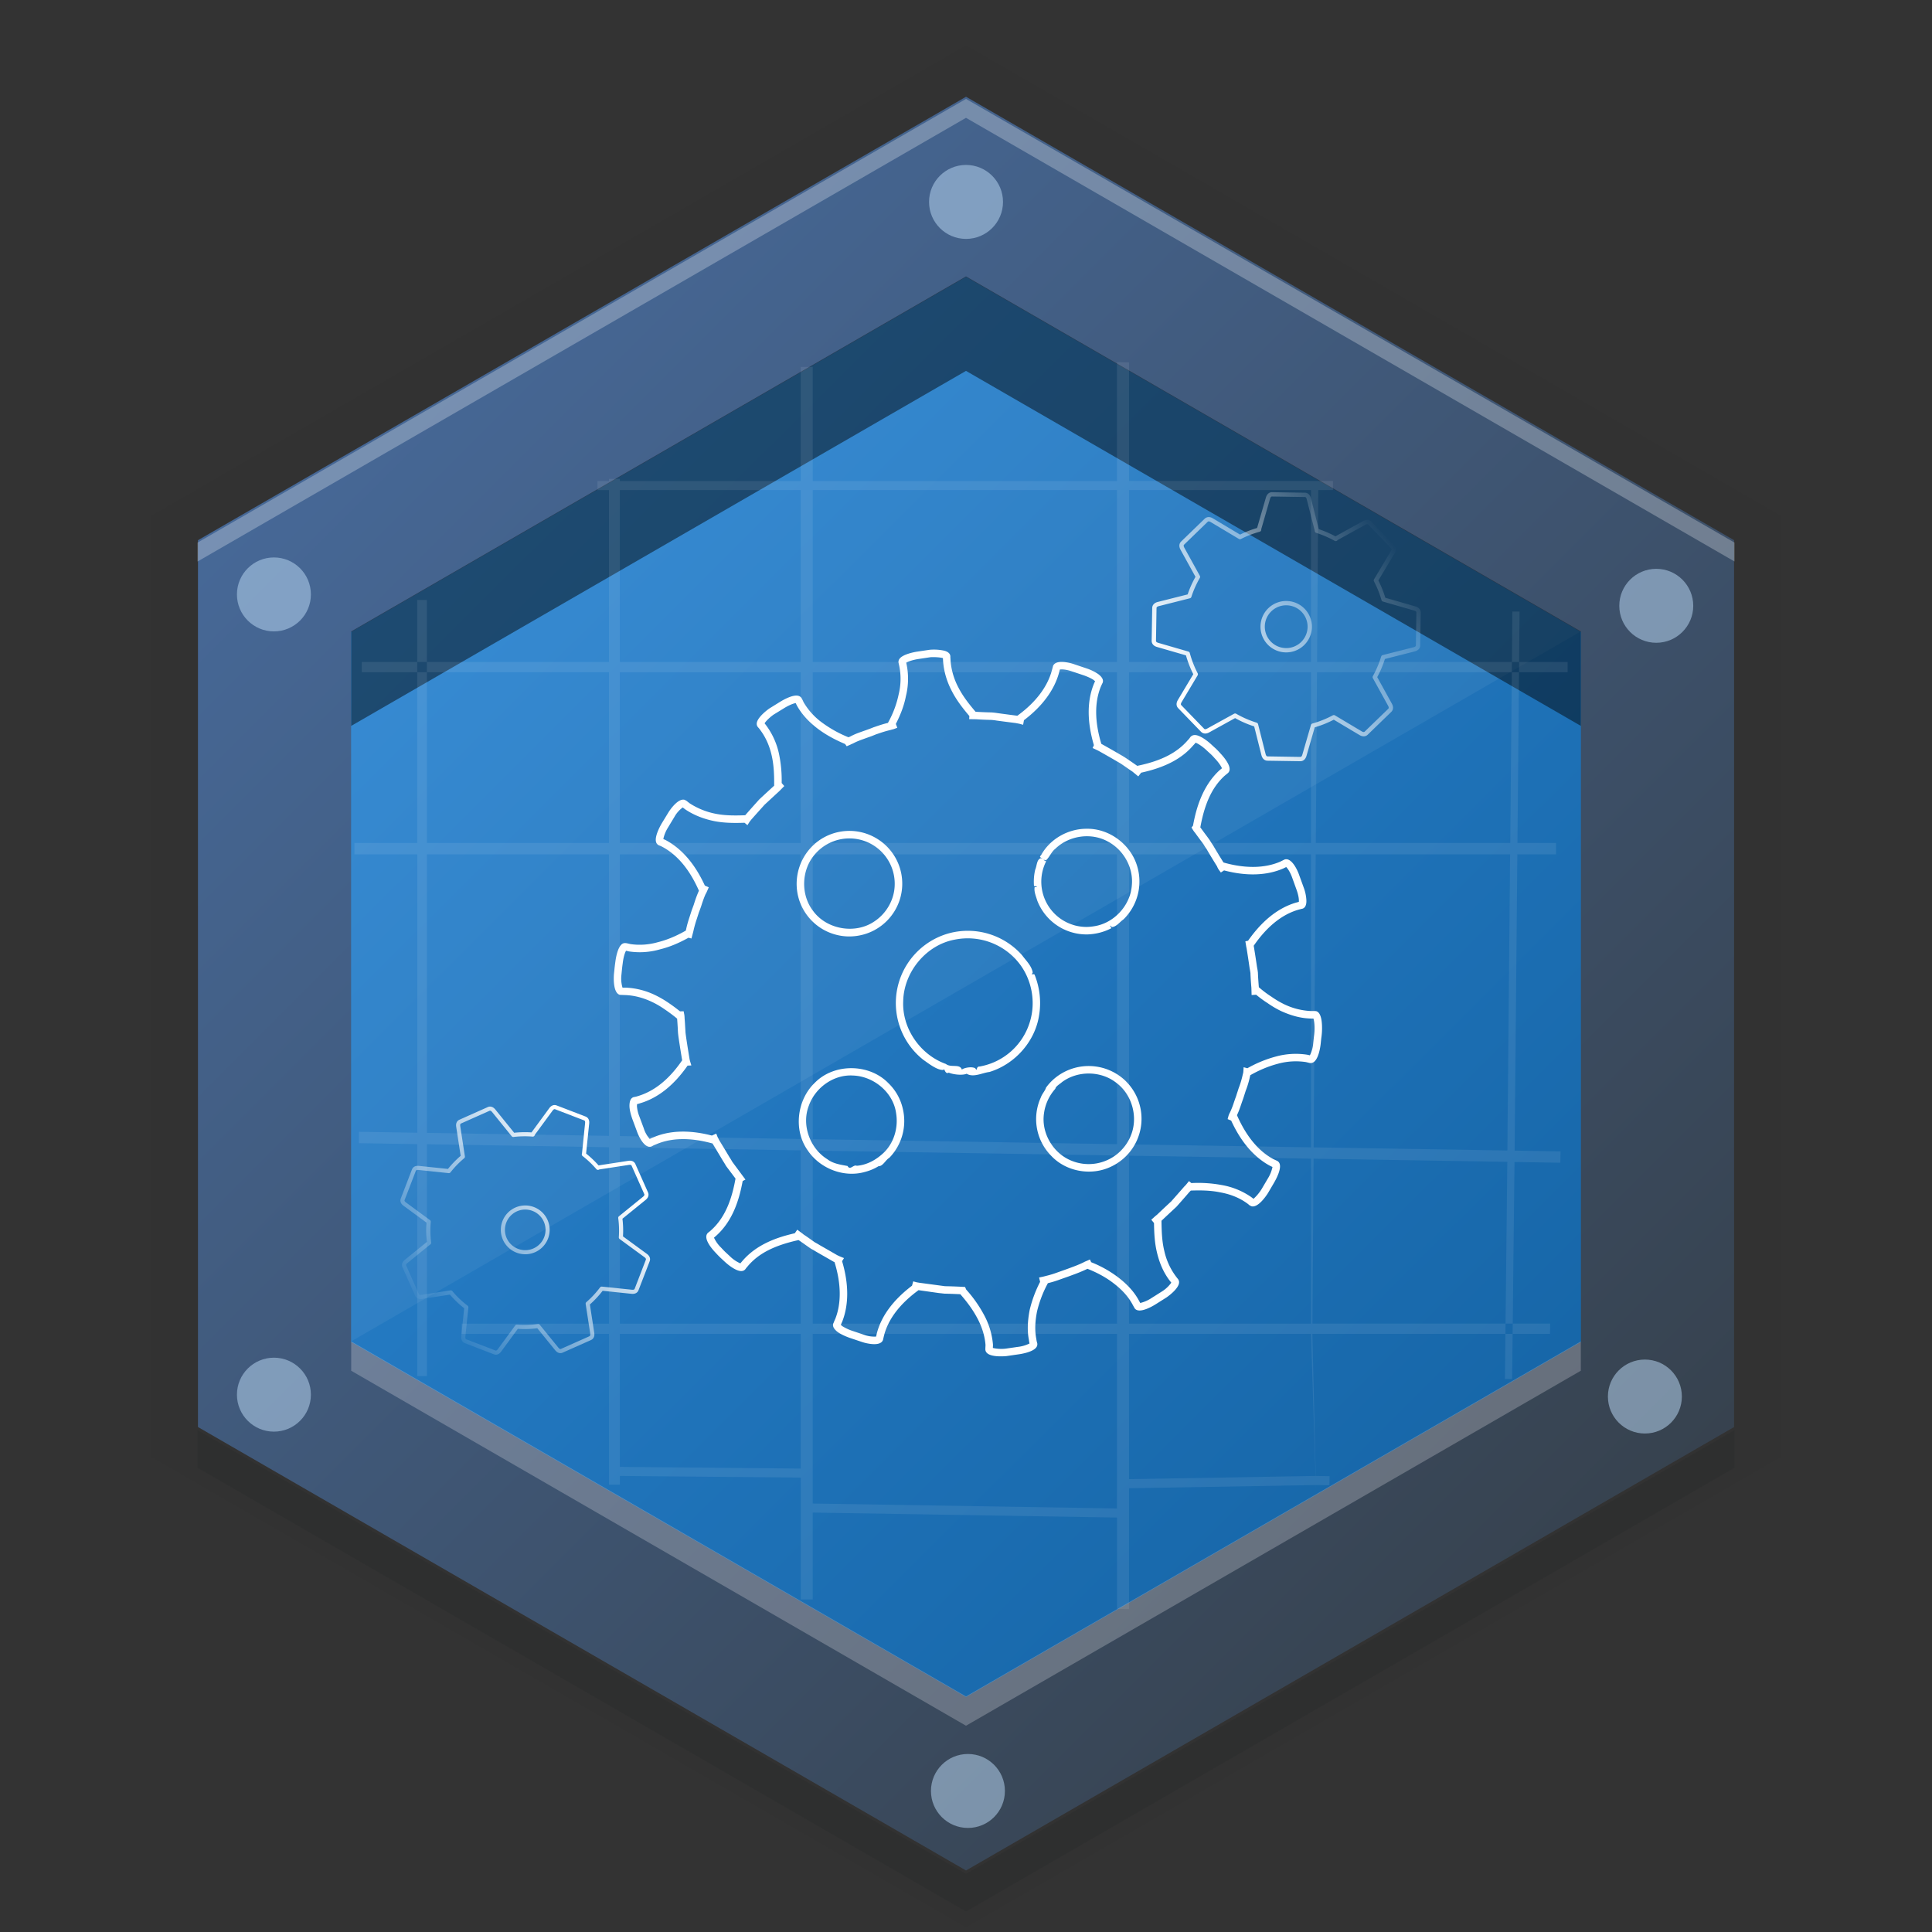 <svg xmlns="http://www.w3.org/2000/svg" xmlns:xlink="http://www.w3.org/1999/xlink" height="64" viewBox="0 0 64 64" width="64"><rect x="0" y="0" width="64" height="64" fill="#333333" stroke="none"/><title>Template icons dark</title><defs><linearGradient id="a"><stop offset="0" stop-color="#496fa4"/><stop offset="1" stop-color="#343b41"/></linearGradient><linearGradient id="b"><stop offset="0" stop-color="#2b84d0"/><stop offset="1" stop-color="#1767a9"/></linearGradient><linearGradient id="c"><stop offset="0" stop-color="#fff"/><stop offset="1" stop-color="#fff" stop-opacity="0"/></linearGradient><linearGradient gradientTransform="matrix(.626 0 0 .626 -20.332 -20.221)" xlink:href="#c" id="g" x1="171.608" y1="145.557" x2="182.334" y2="137.027" gradientUnits="userSpaceOnUse"/><linearGradient gradientTransform="matrix(.626 0 0 .626 -20.21 -17.524)" xlink:href="#c" id="f" x1="141.393" y1="166.845" x2="131.722" y2="175.073" gradientUnits="userSpaceOnUse"/><linearGradient xlink:href="#a" id="d" x1="99.818" y1="164.367" x2="220.995" y2="164.367" gradientUnits="userSpaceOnUse"/><linearGradient xlink:href="#b" id="e" gradientUnits="userSpaceOnUse" x1="115.452" y1="160" x2="204.026" y2="160.174"/></defs><g transform="translate(-48 -48)"><path style="isolation:auto;mix-blend-mode:normal;marker:none" d="M80 111.85L53.003 96.262V65.086L80 49.498 107 65.086v31.176z" color="#000" display="block" overflow="visible" fill-opacity=".018" stroke-width=".133"/><path style="isolation:auto;mix-blend-mode:normal;marker:none" d="M54.543 95.372v1.252L80 111.323l25.458-14.699v-1.252L80 110.071z" color="#000" overflow="visible" fill="#131a20" fill-opacity=".092" stroke-width=".086"/><path style="isolation:auto;mix-blend-mode:normal;marker:none" d="M192.612 192.612l-44.549 11.936-32.611-32.611 11.936-44.549 44.549-11.936 32.611 32.611z" transform="rotate(45 116.716 64.793) scale(.637)" color="#000" display="block" overflow="visible" fill="url(#d)" stroke-width=".068"/><path transform="rotate(45 81.896 79.215) scale(.51)" d="M192.612 192.612l-44.549 11.936-32.611-32.611 11.936-44.549 44.549-11.936 32.611 32.611z" style="isolation:auto;mix-blend-mode:normal;marker:none" color="#000" display="block" overflow="visible" fill="url(#e)" stroke-width=".068"/><path style="isolation:auto;mix-blend-mode:normal;marker:none" d="M59.634 92.433V68.915L80 57.157l20.367 11.758z" color="#000" overflow="visible" fill="#fff" fill-opacity=".058" stroke-width=".035"/><path style="isolation:auto;mix-blend-mode:normal;marker:none" d="M80 57.156l-20.366 11.76v3.13L80 60.286l20.367 11.76v-3.13z" color="#000" display="block" overflow="visible" fill-opacity=".466" stroke-width=".035"/><path style="isolation:auto;mix-blend-mode:normal;marker:none" d="M59.634 92.436v.972L80 105.167l20.367-11.76v-.971L80 104.196z" color="#000" display="block" overflow="visible" fill="#faf8fb" fill-opacity=".24" stroke-width=".035"/><path style="isolation:auto;mix-blend-mode:normal;marker:none" d="M80 51.277L54.543 65.975v.626L80 51.903 105.458 66.6v-.626z" color="#000" display="block" overflow="visible" fill="#fff" fill-opacity=".267" stroke-width=".043"/><path d="M85.002 59.998v3.937H74.923v-3.78h-.398v3.78h-5.992v-.072h-.36v.072h-.381v.3h.381v5.694h-8.188v.34h8.188v5.656h-6.031v-8.05h-.32v8.05H59.74v.377h2.084v9.222l-1.932-.032-.005.377 1.936.032v7.684h.32v-7.68l6.031.099v5.843h-4.881l-.005.339h4.886v4.995h.36v-.289l5.992.056v4.038h.397v-2.88l10.08.165v3.028l.397.005V97.3l6.18-.106v.179l.002-.18.458.008.005-.3-.46-.008-.112-4.707h7.872l.007-.34h-7.876l.038-5.463 6.418.105-.079 7.192.238.003.079-7.191 1.518.025.006-.376-1.52-.025.09-9.814h1.282v-.377h-1.278l.07-7.666-.239-.002-.07 7.668h-6.441l.039-5.656h8.303v-.34h-8.3l.039-5.695h.487v-.3H85.4v-3.93zm-16.469 4.236h5.992v5.695h-5.992zm6.39 0h10.079v5.695H74.923zm10.477 0h6.028v5.695H85.4zM68.533 70.27h5.992v5.655h-5.992zm6.39 0h10.079v5.655H74.923zm10.477 0h6.028v5.655H85.4zm-23.258 6.032h6.031v9.325l-6.031-.098zm6.391 0h5.992v9.429l-5.992-.097zm6.39 0h10.079v9.6l-10.079-.165zm10.477 0h6.028v9.705l-6.028-.098zm6.184 0h6.44l-.09 9.81-6.418-.104zm-23.05 9.709l5.991.096v5.74h-5.992zm6.389.103l10.079.164v5.569H74.923zm10.477.17l6.028.098v5.465H85.4zm-16.867 5.902h5.992v4.462l-5.992-.056zm6.39 0h10.079v5.784l-10.079-.164zm10.477 0h6.028l.152 4.707-6.18.106z" style="line-height:normal;font-variant-ligatures:normal;font-variant-position:normal;font-variant-caps:normal;font-variant-numeric:normal;font-variant-alternates:normal;font-feature-settings:normal;text-indent:0;text-align:start;text-decoration-line:none;text-decoration-style:solid;text-decoration-color:#000;text-transform:none;text-orientation:mixed;shape-padding:0;isolation:auto;mix-blend-mode:normal" color="#000" font-weight="400" font-family="sans-serif" white-space="normal" overflow="visible" opacity=".276" fill="#fff" fill-opacity=".309" fill-rule="evenodd" stroke-width=".318"/><path d="M66.413 84.682c-.066-.025-.123.013-.162.067l-.61.832.007.003a3.195 3.195 0 0 0-.645.012l-.65-.803c-.043-.051-.101-.086-.166-.058l-.94.419c-.065.028-.078.095-.068.16l.154 1.002a3.195 3.195 0 0 0-.464.478l-1.001-.105c-.067-.006-.133.01-.158.076l-.37.962c-.025.065.013.121.067.16l.795.584a3.195 3.195 0 0 0 .013.697l-.763.62c-.052.042-.087.1-.058.165l.418.94c.029.065.095.078.161.068l.958-.148a3.195 3.195 0 0 0 .517.494l-.1.965c-.007.067.01.133.075.158l.962.37c.066.025.122-.013.161-.067l.575-.784a3.195 3.195 0 0 0 .706-.022l.619.761c.042.052.1.087.165.058l.94-.418c.065-.029.078-.096.068-.162l-.151-.98a3.195 3.195 0 0 0 .464-.498l.999.104c.066.006.132-.01.157-.076l.37-.96c.025-.067-.013-.123-.067-.163l-.824-.603a3.195 3.195 0 0 0-.02-.647l.8-.649c.051-.042.086-.1.058-.165l-.419-.94c-.028-.065-.095-.079-.161-.068l-1.02.157.003.008a3.195 3.195 0 0 0-.467-.444h.003l.106-1.033c.007-.066-.009-.132-.075-.158l-.961-.369zm-.748 3.368a.74.74 0 0 1 .425.957.74.74 0 0 1-.956.425.74.74 0 0 1-.426-.957.74.74 0 0 1 .957-.425z" style="isolation:auto;mix-blend-mode:normal;marker:none" color="#000" overflow="visible" fill="none" stroke="url(#f)" stroke-width=".136" stroke-linecap="round" stroke-linejoin="round" paint-order="stroke fill markers"/><path style="isolation:auto;mix-blend-mode:normal;marker:none" d="M90.14 64.376c-.074-.002-.116.057-.136.124l-.302 1.044.007.002a3.368 3.368 0 0 0-.633.245l-.935-.559c-.06-.036-.131-.049-.185.003l-.78.755c-.053.052-.041.122-.008.184l.516.935a3.368 3.368 0 0 0-.286.641l-1.03.26c-.068.017-.127.058-.128.132l-.018 1.085c-.001.074.057.116.125.136l.998.289a3.368 3.368 0 0 0 .266.684l-.532.89c-.036.061-.05.132.003.185l.755.78c.052.053.122.042.184.008l.894-.493a3.368 3.368 0 0 0 .691.301l.25.992c.018.068.058.128.133.129l1.085.017c.074.002.116-.057.136-.124l.285-.985a3.368 3.368 0 0 0 .69-.277l.889.53c.06.035.13.049.184-.003l.78-.755c.053-.052.042-.123.008-.185l-.505-.915a3.368 3.368 0 0 0 .28-.661l1.025-.26c.068-.017.128-.057.129-.131l.017-1.085c.002-.075-.057-.117-.124-.137l-1.035-.298a3.368 3.368 0 0 0-.254-.633l.556-.932c.036-.06.05-.131-.002-.185l-.755-.78c-.052-.053-.123-.041-.185-.008l-.951.525.006.008a3.368 3.368 0 0 0-.624-.27h.003l-.27-1.062c-.016-.068-.056-.127-.13-.129l-1.086-.017zm.48 3.604a.78.78 0 0 1 .767.792.78.78 0 0 1-.792.768.78.78 0 0 1-.768-.792.78.78 0 0 1 .793-.768z" color="#000" overflow="visible" fill="none" stroke="url(#g)" stroke-width=".143" stroke-linecap="round" stroke-linejoin="round" paint-order="stroke fill markers"/><g fill="#fff" stroke-width=".176"><path d="M77.33 86.129c-.25.261-.582.46-.947.489-.114-.052-.22.166-.307.007-.23-.043-.475-.075-.667-.223-.58-.357-.866-1.138-.614-1.778.211-.593.818-1.033 1.455-.996.689.02 1.343.558 1.435 1.252.072.44-.05.918-.356 1.249zm.098-2.249c-.629-.649-1.786-.664-2.426-.022-.6.564-.73 1.575-.244 2.252.404.603 1.204.915 1.906.708.154-.04.302-.103.438-.186.148.003.23-.205.36-.28a1.749 1.749 0 0 0 .443-1.63 1.693 1.693 0 0 0-.477-.842M76.957 78.528c-.631.427-1.576.262-2.024-.355-.414-.537-.387-1.353.055-1.865a1.502 1.502 0 0 1 2.65 1.018c-.013.483-.278.94-.681 1.202zm.017.28a1.746 1.746 0 0 0 .098-3.013 1.75 1.75 0 0 0-1.963.063 1.765 1.765 0 0 0-.68 1.79 1.744 1.744 0 0 0 1.332 1.332c.409.092.845.027 1.213-.171zM85.14 86.108a1.504 1.504 0 0 1-1.74.3c-.557-.273-.909-.914-.816-1.53.04-.3.173-.586.375-.811.01-.08.151-.157.22-.22.523-.39 1.3-.38 1.81.03.526.398.725 1.162.46 1.767a1.481 1.481 0 0 1-.31.464zm.148-2.3a1.762 1.762 0 0 0-1.982-.323c-.26.124-.49.312-.657.547-.02.089-.132.207-.168.318a1.73 1.73 0 0 0 .341 1.937c.493.527 1.328.673 1.976.363a1.751 1.751 0 0 0 .49-2.841M82.116 81.85a2.122 2.122 0 0 1-1.665 1.48c-.138-.006-.054.194-.148.054-.136-.064-.383-.005-.44.048-.07-.207-.364-.052-.529-.187-.848-.302-1.456-1.176-1.414-2.08.019-.964.76-1.868 1.715-2.04a2.165 2.165 0 0 1 2.114.771c.43.54.572 1.294.367 1.953zm.301-.19a2.513 2.513 0 0 0-.148-1.38c-.095-.035-.114.061-.059-.067-.04-.225-.222-.391-.352-.57a2.402 2.402 0 0 0-2.409-.73 2.397 2.397 0 0 0-.865 4.193c.193.135.463.35.668.337.034-.094.05.164.175.09.182.072.47.092.594.036.227.135.514-.03.757-.059.83-.253 1.497-.99 1.639-1.85"/><path d="M91.392 82.959a1.303 1.303 0 0 0-.1-.022 2.486 2.486 0 0 0-1.034.064 4.032 4.032 0 0 0-.937.386l-.124-.034-.01.15c-.002.031-.012.065-.02.096-.035.157-.08.31-.135.45-.036.114-.057.176-.06.184a1.845 1.845 0 0 1-.054.16l-.039.113a2.73 2.73 0 0 1-.13.336l-.015.03a.501.501 0 0 0-.039.095l-.028.105.117.049c.326.71.757 1.213 1.29 1.5l.054.025.025.012a1.194 1.194 0 0 1-.156.385l-.208.353c-.125.197-.24.291-.265.317a1.515 1.515 0 0 0-.089-.068 2.449 2.449 0 0 0-.97-.39 4.27 4.27 0 0 0-1-.064l-.078-.066-.08.098a.706.706 0 0 1-.076.082c-.255.293-.433.492-.432.492-.009.008-.203.186-.475.446a1.27 1.27 0 0 0-.097.082l-.089.08.09.109c.005.367.025.675.097.972.085.363.22.665.413.924l.063.08a1.09 1.09 0 0 1-.297.283l-.355.224a1.17 1.17 0 0 1-.377.166l-.049-.089c-.15-.277-.377-.527-.69-.766a3.777 3.777 0 0 0-.887-.496l-.04-.09-.113.049a.978.978 0 0 0-.11.052c-.167.08-.312.132-.435.178a9.716 9.716 0 0 1-.176.064l-.234.083a3.31 3.31 0 0 1-.382.117l-.07.018-.04.01-.125.026.034.144a4.065 4.065 0 0 0-.346.933c-.074.386-.082.707-.024.996.003.037.01.074.02.112a1.157 1.157 0 0 1-.393.114l-.407.059a1.278 1.278 0 0 1-.392-.019l-.023-.007.002-.047.002-.057a2.512 2.512 0 0 0-.297-.99 4.265 4.265 0 0 0-.591-.839l-.037-.085-.098-.006a16.299 16.299 0 0 0-.566-.02l-.85-.114-.084-.014-.12-.032-.039.143c-.625.474-1.018 1.007-1.167 1.583l-.018.08-.005.023a.997.997 0 0 1-.409-.063l-.393-.132a1.535 1.535 0 0 1-.32-.152l-.046-.041c.011-.03.026-.062.043-.1.225-.567.223-1.261-.002-2.01l.064-.102-.138-.056-.046-.021-.044-.021c-.344-.199-.574-.33-.575-.33-.003-.002-.059-.039-.161-.093a6.041 6.041 0 0 1-.151-.107c-.071-.05-.152-.107-.227-.156a.714.714 0 0 0-.073-.057l-.133-.1-.082.118c-.56.128-1.25.352-1.736.918l-.023.027-.045.053a1.137 1.137 0 0 1-.341-.231l-.151-.14c-.07-.067-.137-.142-.141-.146a1.097 1.097 0 0 1-.24-.335l.078-.068c.56-.506.763-1.223.872-1.808l.092-.048-.434-.586a2.433 2.433 0 0 0-.097-.158c-.008-.014-.143-.243-.337-.558l-.034-.068-.018-.033-.048-.12-.144.065c-.754-.195-1.414-.172-1.952.065a.816.816 0 0 0-.107.047.965.965 0 0 1-.2-.36l-.144-.387a1.181 1.181 0 0 1-.08-.343l.004-.064a.579.579 0 0 0 .094-.026c.592-.172 1.123-.592 1.58-1.249l.125-.006-.046-.152a.75.75 0 0 1-.02-.1c-.066-.396-.104-.657-.104-.66 0-.002-.01-.064-.023-.17l-.011-.181c-.005-.088-.01-.19-.02-.3l-.001-.032c-.002-.033-.004-.066-.011-.099l-.02-.101-.12.003a5.57 5.57 0 0 0-.38-.281 3.362 3.362 0 0 0-.439-.255 2.477 2.477 0 0 0-.989-.25h-.097a1.053 1.053 0 0 1-.037-.41l.021-.21c.01-.096.025-.197.025-.2.027-.216.077-.349.108-.401l.026.005.071.017c.347.052.696.028 1.033-.07.303-.074.61-.2.94-.384l.097.026.062-.233a3.74 3.74 0 0 1 .115-.414l.067-.209s.025-.063.076-.207c.033-.105.079-.248.146-.403.02-.03.038-.07.058-.116l.05-.114-.13-.057c-.326-.712-.757-1.216-1.289-1.502a1.567 1.567 0 0 0-.087-.04 1.18 1.18 0 0 1 .156-.382l.217-.36a.96.96 0 0 1 .272-.305l.023.02.058.044c.274.185.6.316.965.39.312.06.616.067 1 .054l.096.08.075-.119.022-.027.034-.043c.263-.297.439-.49.438-.49l.496-.458.155-.159-.086-.1a4.3 4.3 0 0 0-.09-.972 2.438 2.438 0 0 0-.476-1.006c.033-.056.132-.168.295-.286l.353-.217c.191-.117.328-.16.384-.167l.02.044.024.047c.159.282.387.533.697.766.248.186.548.353.894.498l.053.075.132-.058a.7.7 0 0 1 .074-.033c.13-.07.246-.111.348-.148l.083-.03.175-.062c.002-.001.067-.025.16-.064l.075-.025c.103-.035.231-.079.395-.117l.042-.012.075-.02.117-.044-.048-.127c.168-.327.278-.63.334-.923a2.373 2.373 0 0 0 .01-1.105c.056-.034.196-.09.4-.122l.4-.06c.17-.01.347.008.416.03l.001.027.004.073c.025.34.123.676.293.998.156.304.376.584.578.821l-.007.103.176.002.067.002c.198.014.365.018.483.021.1.007.162.018.17.02 0 0 .262.036.646.084l.07.014.045.008.13.035.028-.152c.607-.458 1.01-1.004 1.164-1.581l.025-.097c.056-.01.202-.008.405.063l.395.132c.135.048.254.105.319.152l.048.04a2.222 2.222 0 0 0-.042.095c-.227.566-.226 1.246.003 2.024l-.043.094.139.065.064.032c.349.196.579.331.583.333.001.002.058.032.148.087.081.054.182.125.305.21l.081.054.063.052.13.107.095-.123c.798-.174 1.352-.466 1.73-.91a.61.61 0 0 0 .072-.083c.07.023.2.102.342.23 0 0 .075.071.153.14.07.065.134.139.14.146.141.147.217.273.24.332l-.081.065c-.579.535-.78 1.297-.878 1.835l-.05.063.046.075c.019.03.045.071.07.095.068.096.131.18.186.255.039.05.073.097.095.128.058.099.101.158.103.159.013.023.141.246.346.573a.53.53 0 0 0 .056.109l.07.095.107-.07c.74.196 1.417.174 1.964-.065l.094-.046c.043.041.131.158.202.362l.14.388c.047.13.076.257.078.347v.056l-.104.028c-.585.174-1.116.598-1.579 1.26l-.09.02.02.117c.006.04.013.083.02.107.064.395.1.66.102.669 0 .003.014.066.027.161.003.117.014.289.031.484l.007.241.15-.01c.126.104.254.198.376.275.137.097.284.184.44.261.35.16.665.242.981.252h.101c.02.056.044.195.035.413 0 .002-.005.097-.02.2l-.022.208a1.088 1.088 0 0 1-.11.398zm.378-.575c.017-.11.022-.218.022-.22.011-.278-.013-.62-.195-.669l-.054-.004c-.032.002-.064.001-.099 0h-.032a2.266 2.266 0 0 1-.878-.227 3.053 3.053 0 0 1-.41-.243 3.551 3.551 0 0 1-.393-.292l-.03-.025c-.016-.194-.027-.36-.031-.485a2.197 2.197 0 0 0-.03-.188c-.002-.015-.04-.278-.104-.673l-.006-.028c.434-.63.927-1.029 1.465-1.19.032-.01.064-.017.095-.025l.022-.007c.067-.006.177-.056.163-.3a1.411 1.411 0 0 0-.093-.42l-.14-.386c-.08-.235-.231-.491-.386-.532a.163.163 0 0 0-.119.01l-.127.063c-.495.215-1.122.232-1.812.047l-.068-.019-.003-.005c-.213-.339-.342-.564-.352-.58-.003-.002-.041-.054-.1-.153a6.14 6.14 0 0 0-.104-.143c-.054-.072-.116-.154-.194-.263l-.015-.018c.146-.804.394-1.331.8-1.706l.102-.084a.168.168 0 0 0 .068-.124c.017-.186-.235-.466-.309-.543 0 0-.074-.086-.159-.165-.075-.066-.146-.134-.15-.137-.164-.149-.335-.257-.457-.29-.126-.033-.192.016-.23.063a.516.516 0 0 1-.076.093c-.356.417-.879.686-1.646.847l-.033.007-.002-.002-.096-.067a15.563 15.563 0 0 0-.313-.213 3.346 3.346 0 0 0-.16-.095c-.006-.004-.237-.14-.578-.33l-.04-.022c-.221-.734-.227-1.37-.02-1.887.017-.037.035-.081.052-.113.039-.068.046-.177-.14-.315a1.575 1.575 0 0 0-.386-.186l-.395-.133a1.562 1.562 0 0 0-.113-.035c-.088-.023-.386-.092-.53.006-.043.03-.07.072-.072.102l-.036.132c-.143.534-.527 1.045-1.11 1.474l-.034.025-.005-.002c-.394-.05-.654-.087-.655-.087-.002 0-.073-.013-.197-.022a10.882 10.882 0 0 1-.49-.02l-.034-.001c-.197-.23-.415-.504-.564-.794a2.28 2.28 0 0 1-.266-.904l-.003-.063-.004-.05c.006-.058-.011-.162-.202-.213a1.604 1.604 0 0 0-.485-.03l-.411.061c-.08.012-.485.084-.59.245a.168.168 0 0 0-.025.137 2.148 2.148 0 0 1 0 1.04 3.303 3.303 0 0 1-.337.907l-.017.032c-.16.038-.292.083-.4.12l-.08.027c-.095.039-.156.061-.16.062 0 0-.062.024-.174.062l-.082.03a2.35 2.35 0 0 0-.362.155l-.05.02a3.954 3.954 0 0 1-.856-.473 2.233 2.233 0 0 1-.627-.683l-.018-.038a1.13 1.13 0 0 0-.046-.092.175.175 0 0 0-.113-.087c-.174-.047-.477.121-.6.196l-.36.223c-.19.135-.4.335-.417.486a.172.172 0 0 0 .043.138.687.687 0 0 1 .08.1c.174.234.298.513.37.83.061.266.086.554.083.96v.044c-.294.269-.485.447-.492.454 0 0-.18.197-.461.518l-.005.007c-.38.014-.678.01-.975-.048a2.429 2.429 0 0 1-.87-.35l-.043-.034-.064-.05-.06-.03c-.19-.05-.436.259-.54.43l-.22.361c-.04.07-.242.428-.18.615a.17.17 0 0 0 .1.106c.043.015.08.033.11.049.49.263.892.742 1.196 1.425l.012.026c-.082.183-.13.334-.171.464-.04.112-.064.172-.066.178l-.07.217c-.036.11-.085.26-.12.433l-.009.03c-.317.181-.622.308-.913.38-.307.089-.62.11-.918.066l-.07-.016c-.064-.015-.14-.033-.204.01-.156.106-.214.484-.228.596 0 0-.015.105-.026.207l-.022.214c-.009.142-.022.612.199.671l.178.007c.289.01.592.087.887.228.136.064.272.143.405.235.162.11.289.205.399.296l.027.023v.006c.009.108.014.207.02.293.003.072.006.135.011.191.013.118.024.185.024.185.001.005.039.267.104.66l.007.044c-.429.629-.923 1.028-1.48 1.19a.686.686 0 0 1-.115.027c-.102.022-.152.124-.15.301.002.107.032.244.094.424l.144.387c.08.234.231.489.385.53a.168.168 0 0 0 .129-.015.645.645 0 0 1 .117-.055c.504-.222 1.124-.237 1.84-.045l.042.011.002.004c.208.342.344.574.35.582.001.002.036.053.097.16l.313.417c-.1.551-.285 1.238-.803 1.705-.033.03-.064.058-.107.089a.177.177 0 0 0-.058.13c-.006.194.241.463.314.538 0 0 .074.082.151.156l.153.142c.164.15.336.26.46.292.131.036.195-.02.223-.06a.684.684 0 0 1 .06-.074l.024-.029c.352-.41.86-.67 1.648-.847l.024-.005.01.007c.088.06.167.116.236.165.06.042.112.08.167.116.1.054.15.086.16.092l.593.34.025.012c.221.71.229 1.361.025 1.878a1.39 1.39 0 0 0-.053.125c-.039.067-.047.175.139.316.093.064.229.13.382.185l.396.133c.036.012.071.023.105.032.088.023.387.093.534 0a.169.169 0 0 0 .08-.104l.016-.07.017-.07c.137-.531.51-1.028 1.11-1.474l.03-.023h.003l.667.094.193.021c.119.002.282.008.486.017l.036.001c.246.28.426.533.567.8.155.292.246.593.268.879l-.001.041a2.124 2.124 0 0 0-.004.109c.002.065.04.152.208.197.118.032.292.041.485.025l.413-.06c.112-.016.485-.08.588-.24a.168.168 0 0 0 .022-.138.68.68 0 0 1-.027-.128c-.053-.274-.046-.555.022-.909.075-.315.19-.621.344-.91l.016-.031a3.47 3.47 0 0 0 .41-.126l.233-.082s.063-.022.196-.072c.11-.04.26-.096.447-.184l.024-.013c.331.13.62.29.86.475.286.217.49.442.635.708.02.038.041.076.05.087.018.051.06.09.117.104.146.04.404-.076.597-.197l.36-.227c.189-.132.398-.328.416-.48a.17.17 0 0 0-.038-.134 2.205 2.205 0 0 1-.452-.937c-.07-.288-.086-.592-.091-.962v-.029l.005-.004c.29-.274.486-.453.495-.463 0 0 .18-.202.431-.492l.041-.04c.308-.01.638-.01.97.059.332.059.624.174.874.35.034.023.065.048.1.079l.063.032c.22.059.491-.347.546-.433l.21-.358c.057-.099.239-.433.18-.613a.168.168 0 0 0-.095-.105l-.06-.028-.054-.025c-.485-.26-.886-.74-1.192-1.423l-.014-.032c.065-.136.106-.259.139-.357l.036-.105c.041-.11.06-.175.06-.176l.055-.172c.058-.146.106-.308.142-.475l.01-.04c.303-.172.6-.295.904-.376a2.24 2.24 0 0 1 .929-.06c.045.009.084.02.135.032a.18.18 0 0 0 .14-.036c.155-.116.21-.48.222-.588l.022-.206"/><path d="M84.012 78.706a1.499 1.499 0 0 1-1.357-2.174c-.087-.037-.126-.07-.007-.031.12-.105.179-.285.314-.387.454-.44 1.193-.544 1.745-.233.512.274.842.858.787 1.44-.045.67-.59 1.266-1.256 1.363-.075.012-.15.02-.226.022zm.005.248c.278-.008.554-.077.8-.207-.048-.083-.07-.123.017-.036.154-.012.26-.172.384-.256a1.758 1.758 0 0 0 .425-1.845c-.24-.677-.926-1.17-1.648-1.156-.614-.002-1.221.34-1.513.884-.118.07.17.128-.004.091-.14.043-.128.258-.185.378a1.74 1.74 0 0 0-.04.544c.094.008.154.03.021.038-.027.142.044.3.085.44a1.749 1.749 0 0 0 1.658 1.125"/></g><circle style="isolation:auto;mix-blend-mode:normal;marker:none" cx="102.866" cy="68.068" r="1.225" color="#000" display="block" overflow="visible" opacity=".537" fill="#b6d5f0" stroke-width=".312" stroke-linejoin="round"/><circle style="isolation:auto;mix-blend-mode:normal;marker:none" cx="57.074" cy="67.691" r="1.225" color="#000" display="block" overflow="visible" opacity=".537" fill="#b6d5f0" stroke-width=".312" stroke-linejoin="round"/><circle r="1.225" cy="94.2" cx="57.074" style="isolation:auto;mix-blend-mode:normal;marker:none" color="#000" display="block" overflow="visible" opacity=".537" fill="#b6d5f0" stroke-width=".312" stroke-linejoin="round"/><circle style="isolation:auto;mix-blend-mode:normal;marker:none" cx="80.064" cy="107.328" r="1.225" color="#000" display="block" overflow="visible" opacity=".537" fill="#b6d5f0" stroke-width=".312" stroke-linejoin="round"/><circle r="1.225" cy="94.262" cx="102.489" style="isolation:auto;mix-blend-mode:normal;marker:none" color="#000" display="block" overflow="visible" opacity=".537" fill="#b6d5f0" stroke-width=".312" stroke-linejoin="round"/><circle r="1.225" cy="54.689" cx="80.001" style="isolation:auto;mix-blend-mode:normal;marker:none" color="#000" display="block" overflow="visible" opacity=".537" fill="#b6d5f0" stroke-width=".312" stroke-linejoin="round"/></g></svg>